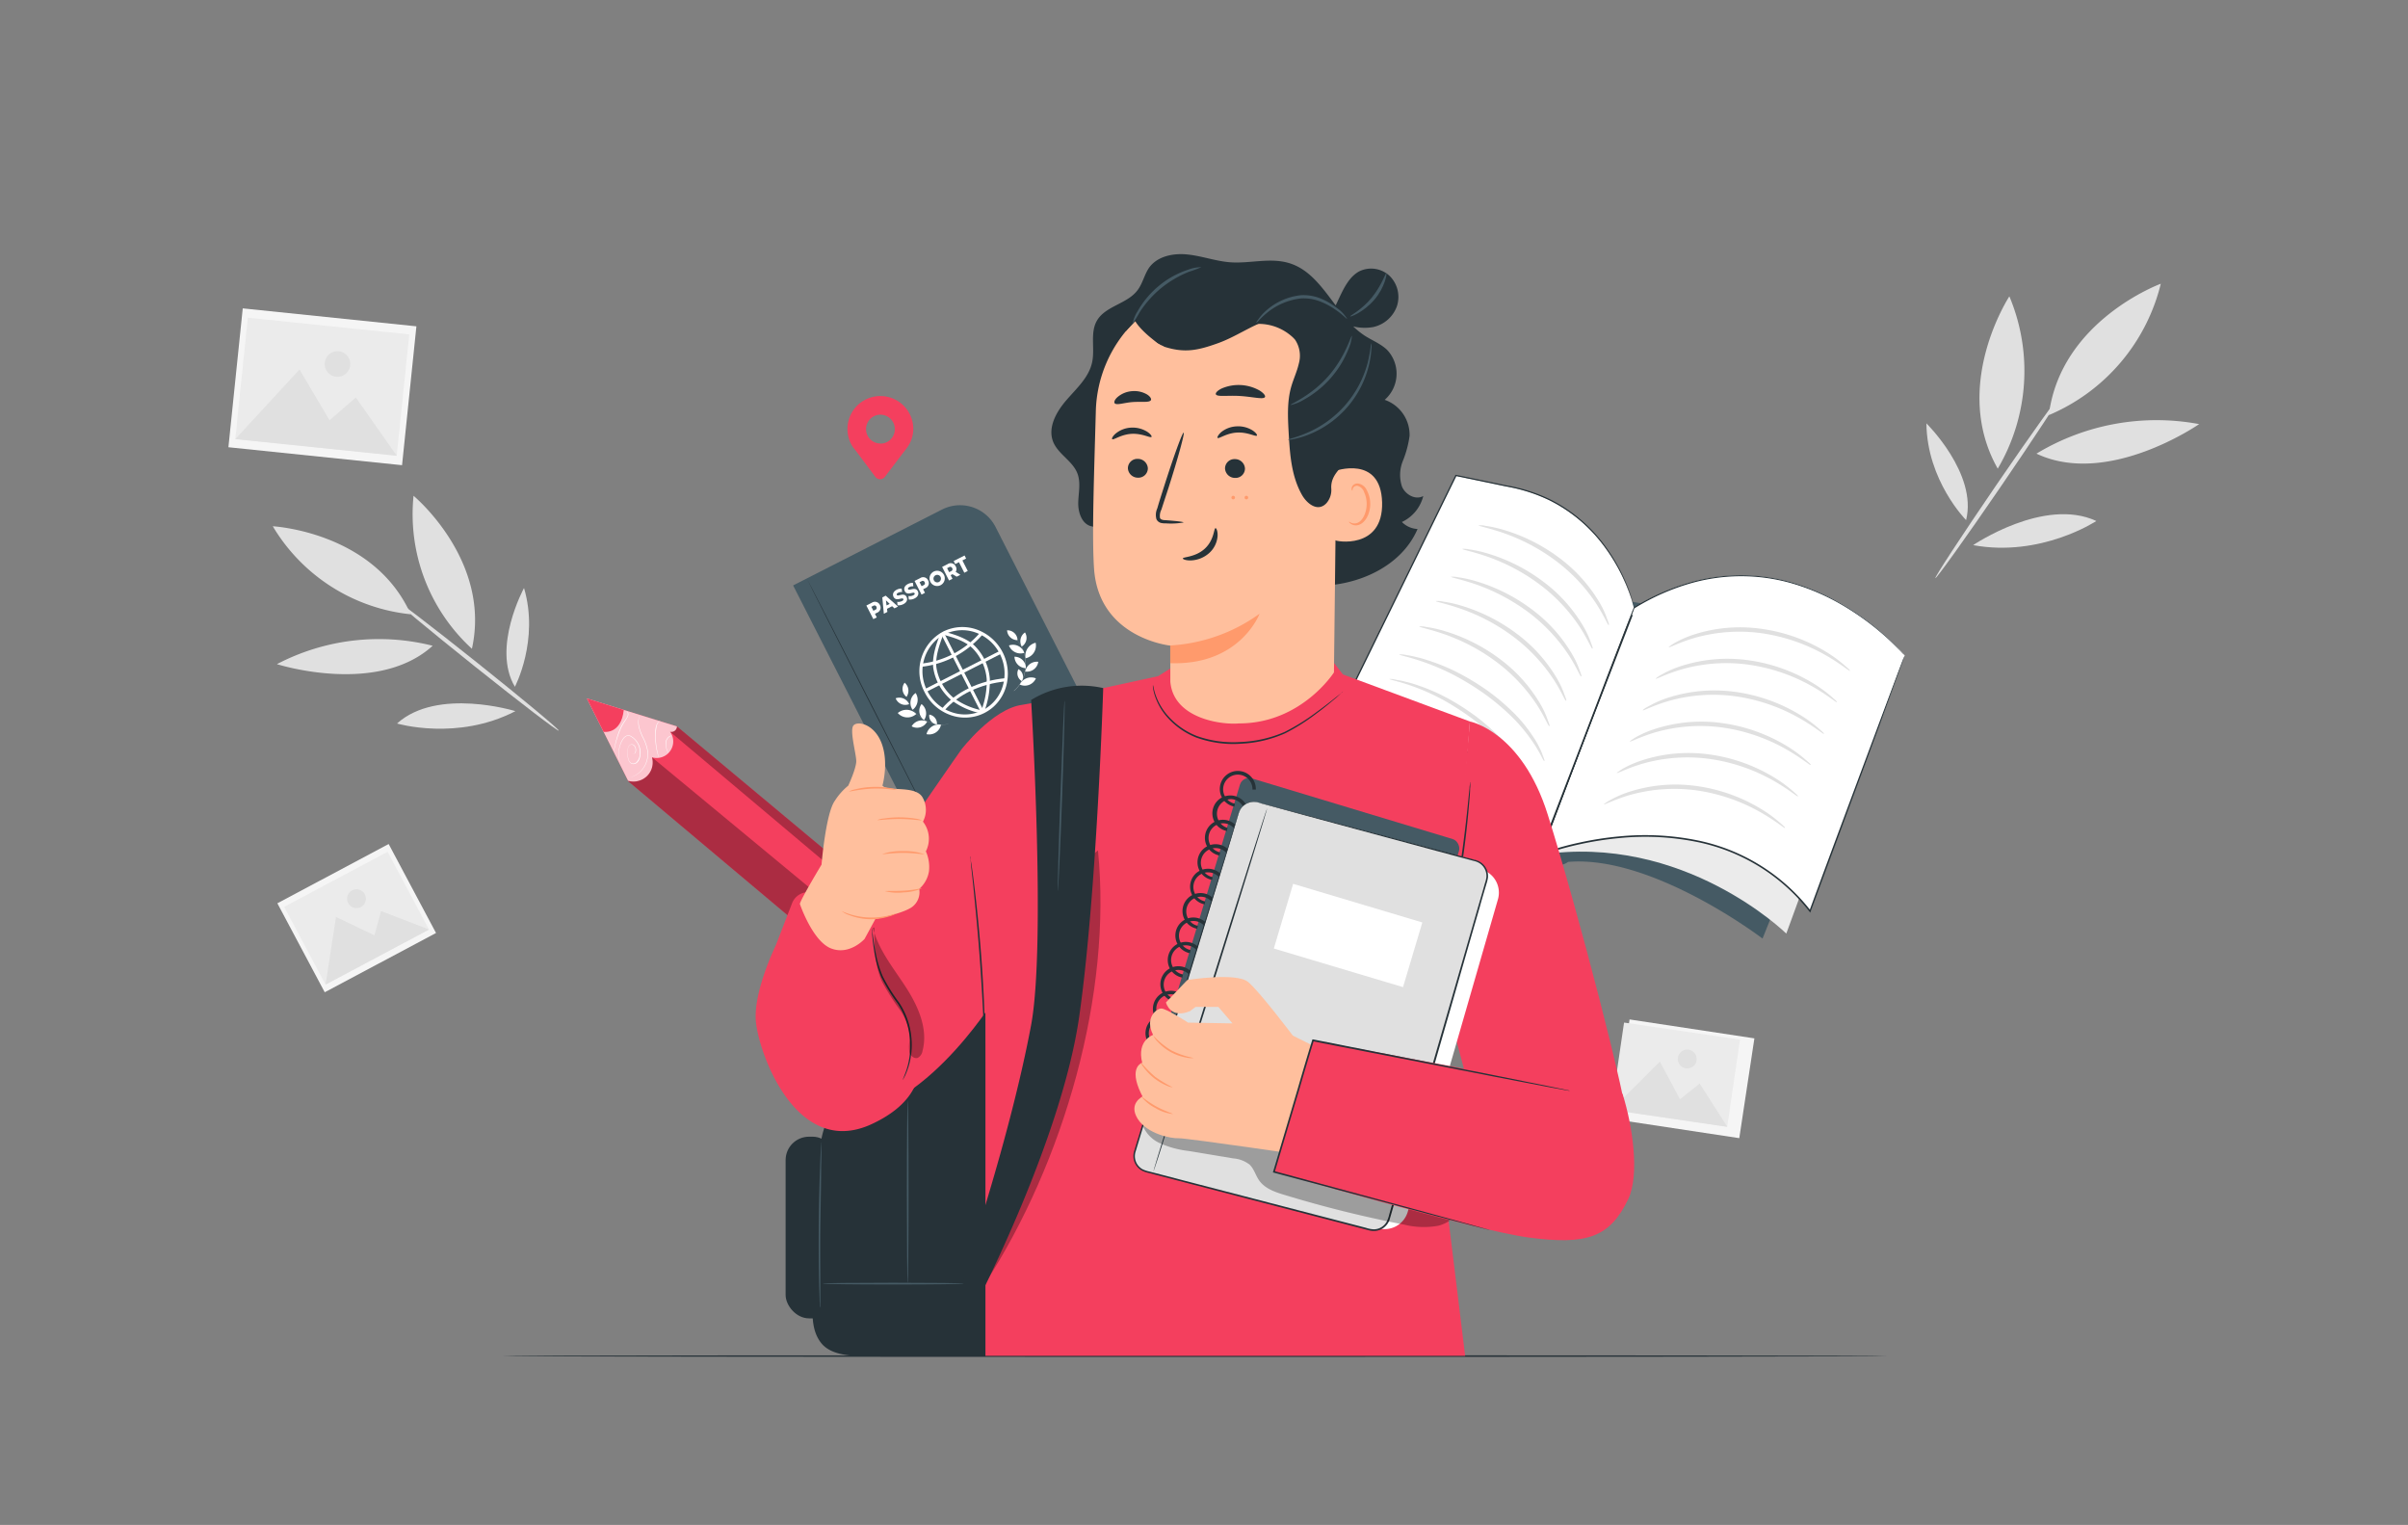 <svg id="Layer_1" data-name="Layer 1" xmlns="http://www.w3.org/2000/svg" viewBox="0 0 512 324.18">
  <rect x="0" y="0" width="512" height="324.18" fill="#808080" stroke="none"/>
  <g>
    <g>
      <path d="M58.88,141.19A46.8,46.8,0,0,1,92,137.28C80.19,148,58.88,141.19,58.88,141.19Z" style="fill: #e0e0e0"/>
      <path d="M111.42,125c3.27,11.11-1.94,21-1.94,21C104.51,137.68,111.42,125,111.42,125Z" style="fill: #e0e0e0"/>
      <path d="M109.59,151.18c-12.35,6.42-25.17,2.63-25.17,2.63C93,146.06,109.59,151.18,109.59,151.18Z" style="fill: #e0e0e0"/>
      <path d="M83.68,127.29c.16-.21,8.15,5.91,17.85,13.65s17.44,14.19,17.28,14.39-8.15-5.91-17.86-13.66S83.52,127.49,83.68,127.29Z" style="fill: #e0e0e0"/>
      <path d="M58,111.88S79.48,113,87.33,130.59A38.76,38.76,0,0,1,58,111.88Z" style="fill: #e0e0e0"/>
      <path d="M87.93,105.4s16.58,13.74,12.41,32.52A38.78,38.78,0,0,1,87.93,105.4Z" style="fill: #e0e0e0"/>
    </g>
    <g>
      <path d="M467.59,90.16A49.35,49.35,0,0,0,433,96.44C448.21,103.63,467.59,90.16,467.59,90.16Z" style="fill: #e0e0e0"/>
      <path d="M409.6,90c.14,12.22,8.44,20.57,8.44,20.57C420.5,100.71,409.6,90,409.6,90Z" style="fill: #e0e0e0"/>
      <path d="M419.54,115.89c14.43,2.65,26.19-5.13,26.19-5.13C434.66,105.6,419.54,115.89,419.54,115.89Z" style="fill: #e0e0e0"/>
      <path d="M438.29,83.79c-.22-.15-6.4,8.48-13.79,19.28s-13.2,19.69-13,19.84,6.39-8.47,13.79-19.28S438.52,83.94,438.29,83.79Z" style="fill: #e0e0e0"/>
      <path d="M459.44,60.32s-21.32,7.8-23.81,27.93A40.87,40.87,0,0,0,459.44,60.32Z" style="fill: #e0e0e0"/>
      <path d="M427.24,63s-12.47,19-2.47,36.63A40.91,40.91,0,0,0,427.24,63Z" style="fill: #e0e0e0"/>
    </g>
    <g>
      <rect x="53.71" y="63.66" width="29.68" height="37.12" transform="translate(-20.28 141.96) rotate(-84.1)" style="fill: #f5f5f5"/>
      <rect x="55.56" y="64.96" width="25.94" height="34.51" transform="translate(-20.3 141.93) rotate(-84.1)" style="fill: #ebebeb"/>
      <polygon points="50.03 93.35 63.68 78.55 70.07 89.35 75.66 84.5 84.36 96.89 50.03 93.35" style="fill: #e0e0e0"/>
      <path d="M74.46,77.68a2.72,2.72,0,1,1-2.42-3A2.72,2.72,0,0,1,74.46,77.68Z" style="fill: #e0e0e0"/>
    </g>
    <g>
      <rect x="345.62" y="215.08" width="21.43" height="26.81" transform="matrix(0.15, -0.99, 0.99, 0.15, 78.5, 547.84)" style="fill: #f5f5f5"/>
      <rect x="346.95" y="216.02" width="18.73" height="24.92" transform="translate(78.48 547.82) rotate(-81.65)" style="fill: #ebebeb"/>
      <polygon points="342.63 235.94 352.93 225.69 357.21 233.68 361.39 230.35 367.28 239.56 342.63 235.94" style="fill: #e0e0e0"/>
      <path d="M360.74,225.39a2,2,0,1,1-1.66-2.23A2,2,0,0,1,360.74,225.39Z" style="fill: #e0e0e0"/>
    </g>
    <g>
      <rect x="62.44" y="184.47" width="26.81" height="21.43" transform="translate(-82.83 58.54) rotate(-28.03)" style="fill: #f5f5f5"/>
      <rect x="63.37" y="185.82" width="24.92" height="18.73" transform="translate(-82.84 58.54) rotate(-28.03)" style="fill: #ebebeb"/>
      <polygon points="69.23 209.31 71.44 194.94 79.62 198.84 81.02 193.68 91.23 197.6 69.23 209.31" style="fill: #e0e0e0"/>
      <path d="M77.55,190.08a2,2,0,1,1-2.65-.81A2,2,0,0,1,77.55,190.08Z" style="fill: #e0e0e0"/>
    </g>
    <path d="M401.31,288.28c0,.11-65.93.19-147.24.19s-147.26-.08-147.26-.19,65.91-.18,147.26-.18S401.31,288.18,401.31,288.28Z" style="fill: #263238"/>
    <path d="M194.19,91.28a7,7,0,1,0-13,3.52h0l0,0c.27.44.6.77.94,1.24l4,5.35a1.26,1.26,0,0,0,2,0l4-5.26a16.08,16.08,0,0,0,1-1.34l0,0h0A6.88,6.88,0,0,0,194.19,91.28Zm-7,3a3.06,3.06,0,1,1,3.07-3.06A3.06,3.06,0,0,1,187.23,94.31Z" style="fill: #f43f5e"/>
    <g>
      <g>
        <polygon points="124.78 148.48 133.62 166.13 172.73 199.01 182.35 186.49 143.94 154.43 124.78 148.48" style="fill: #f43f5e"/>
        <g style="opacity: 0.7">
          <path d="M143.94,154.43a1.16,1.16,0,0,1-1.46,1.13,3.52,3.52,0,0,1-3.84,5.44,4.09,4.09,0,0,1-5.08,5l-8.78-17.52Z" style="fill: #fff"/>
        </g>
        <path d="M128.34,155.58s3.72.64,4.29-4.66l-7.85-2.44Z" style="fill: #f43f5e"/>
      </g>
      <g style="opacity: 0.3">
        <path d="M138.64,161l38.52,31.88L172.73,199l-39.11-32.88-.06-.13a3.86,3.86,0,0,0,1.79.1,4.21,4.21,0,0,0,2.12-1,4,4,0,0,0,1.29-2.53A4.18,4.18,0,0,0,138.64,161Z"/>
      </g>
      <g style="opacity: 0.3">
        <path d="M142.48,155.56l38.63,32.53,1.24-1.6-38.41-32.06a1.23,1.23,0,0,1-1.18,1.18A1,1,0,0,1,142.48,155.56Z"/>
      </g>
      <path d="M134.39,160.12a.28.28,0,0,0,.17.12.43.43,0,0,0,.5-.29,1.62,1.62,0,0,0,0-1,1.14,1.14,0,0,0-.35-.5.69.69,0,0,0-.65-.11.94.94,0,0,0-.47.56,2.84,2.84,0,0,0-.15.84,4.61,4.61,0,0,0,.26,1.84,1.21,1.21,0,0,0,.65.7,1,1,0,0,0,.95-.22,2.7,2.7,0,0,0,.74-2,3.9,3.9,0,0,0-2-3.53,1,1,0,0,0-.9,0,1.9,1.9,0,0,0-.64.62,5.27,5.27,0,0,0-.68,1.48,5.86,5.86,0,0,0-.19,2.36,6.25,6.25,0,0,0,.11.64l.05.22a4.45,4.45,0,0,1-.21-.86,5.89,5.89,0,0,1,.17-2.38,5.11,5.11,0,0,1,.67-1.51,1.85,1.85,0,0,1,.68-.65,1.09,1.09,0,0,1,1,0,4.07,4.07,0,0,1,1.92,4.76,2.06,2.06,0,0,1-.6.95,1.15,1.15,0,0,1-1.05.23,1.29,1.29,0,0,1-.71-.76,4.68,4.68,0,0,1-.26-1.89,2.91,2.91,0,0,1,.16-.85,1,1,0,0,1,.52-.61.76.76,0,0,1,.72.12,1.06,1.06,0,0,1,.36.54,1.59,1.59,0,0,1,0,1,.45.45,0,0,1-.54.29A.25.25,0,0,1,134.39,160.12Z" style="fill: #fff"/>
      <path d="M136,152.13a6,6,0,0,0-.17.6,4.51,4.51,0,0,0,.06,1.69,10.71,10.71,0,0,0,.88,2.36,9.52,9.52,0,0,1,1,2.94,5.32,5.32,0,0,1-.59,3,5.14,5.14,0,0,1-1.69,1.88,5.31,5.31,0,0,1-1.56.71,3.37,3.37,0,0,1-.62.11l.16,0a4,4,0,0,0,.45-.11,5.79,5.79,0,0,0,1.52-.73,5.14,5.14,0,0,0,1.65-1.86,5.25,5.25,0,0,0,.57-3,9.32,9.32,0,0,0-1-2.91,10.47,10.47,0,0,1-.87-2.39,4.22,4.22,0,0,1,0-1.7A2.21,2.21,0,0,1,136,152.13Z" style="fill: #fff"/>
      <path d="M140.4,153.26a1.7,1.7,0,0,0-.72.9,9.51,9.51,0,0,0-.24,2.85,15.13,15.13,0,0,0,.36,2.85c.08.37.15.65.2.85a2.9,2.9,0,0,1,.08.32,1.85,1.85,0,0,1-.12-.3c-.06-.2-.15-.49-.24-.85a13.52,13.52,0,0,1-.39-2.87,13.75,13.75,0,0,1,0-1.59,4.69,4.69,0,0,1,.25-1.29,1.53,1.53,0,0,1,.51-.71A.93.93,0,0,1,140.4,153.26Z" style="fill: #fff"/>
      <path d="M142.09,160.13a4.45,4.45,0,0,1-.58-2.14,1.84,1.84,0,0,1,.71-1.39,1.13,1.13,0,0,1,.43-.2c.12,0,.18,0,.18,0a1.84,1.84,0,0,0-.56.29,1.77,1.77,0,0,0-.65,1.33,4,4,0,0,0,.26,1.51A4.84,4.84,0,0,1,142.09,160.13Z" style="fill: #fff"/>
      <path d="M133.42,151.12a.41.41,0,0,1,0,.09,2.55,2.55,0,0,1,.1.25,1,1,0,0,1,.08.43,1.28,1.28,0,0,1-.16.54,14.46,14.46,0,0,1-.79,1.25,10.59,10.59,0,0,0-.81,1.58,20.84,20.84,0,0,0-1,3.11c-.08.35-.15.67-.22,1a1.85,1.85,0,0,1-.1.35,1.56,1.56,0,0,1,.06-.35c0-.23.1-.57.19-1a18.64,18.64,0,0,1,.93-3.13,10,10,0,0,1,.83-1.6c.3-.46.61-.85.8-1.22a1.07,1.07,0,0,0,.11-.93A1.81,1.81,0,0,1,133.42,151.12Z" style="fill: #fff"/>
    </g>
    <g>
      <path d="M180.1,111.14h35.52a8.47,8.47,0,0,1,8.47,8.47v44.1a8.47,8.47,0,0,1-8.47,8.47H180.1a0,0,0,0,1,0,0v-61a0,0,0,0,1,0,0Z" transform="translate(-42.29 107.19) rotate(-27)" style="fill: #455a64"/>
      <g>
        <path d="M211.24,150.25a9.28,9.28,0,0,1-1.93,1.32,9.11,9.11,0,0,1-7.17.46,9.79,9.79,0,0,1-5.54-4.87,9.53,9.53,0,0,1,3.9-12.87,9.1,9.1,0,0,1,7.18-.46A10,10,0,0,1,213.9,146,9.24,9.24,0,0,1,211.24,150.25ZM199,136.1a9,9,0,0,0-1.84,10.76,9.09,9.09,0,0,0,5.16,4.53,8.39,8.39,0,0,0,10.89-5.55,9.16,9.16,0,0,0-.63-6.84h0a9.2,9.2,0,0,0-5.16-4.54,8.44,8.44,0,0,0-6.65.43A7.91,7.91,0,0,0,199,136.1Z" style="fill: #fff"/>
        <rect x="195.68" y="142.41" width="18.1" height="0.67" transform="translate(-42.49 108.51) rotate(-27)" style="fill: #fff"/>
        <rect x="204.35" y="133.69" width="0.67" height="18.7" transform="translate(-42.63 108.48) rotate(-26.99)" style="fill: #fff"/>
        <path d="M209.2,151.47l-.63-.23a17.14,17.14,0,0,0,1.23-6.84,10.59,10.59,0,0,0-3.05-6.62c-1.71-1.6-4.12-2.28-6.25-2.87l.18-.65c2.21.62,4.7,1.32,6.53,3a11.11,11.11,0,0,1,3.25,7.07A18.33,18.33,0,0,1,209.2,151.47Z" style="fill: #fff"/>
        <path d="M208.86,151.7a15.43,15.43,0,0,1-6.61-2.9,11.1,11.1,0,0,1-3.81-6.78c-.31-2.48.68-5.17,1.49-7.32l.62.23c-.77,2.09-1.74,4.69-1.44,7a10.57,10.57,0,0,0,3.56,6.36,15.07,15.07,0,0,0,6.34,2.76Z" style="fill: #fff"/>
        <path d="M207.07,136.76a19.92,19.92,0,0,1-11.23,5l-.07-.67a19.23,19.23,0,0,0,12.7-6.7l.51.43A18.69,18.69,0,0,1,207.07,136.76Z" style="fill: #fff"/>
        <path d="M213.92,144.84c-5.47.54-10.26,2.82-13.16,6.27l-.51-.43c3-3.58,8-6,13.6-6.51Z" style="fill: #fff"/>
      </g>
      <path d="M199.3,177.43c-.05,0-6.26-12.09-13.89-27.05s-13.77-27.12-13.73-27.14,6.26,12.09,13.89,27.06S199.34,177.41,199.3,177.43Z" style="fill: #263238"/>
      <path d="M225,156.36s-4.67,2.47-10.47,5.43S204,167.11,204,167.07s4.67-2.48,10.48-5.43S225,156.31,225,156.36Z" style="fill: #fff"/>
      <path d="M223.45,159.67c0,.05-3.45,1.86-7.76,4.06s-7.82,3.94-7.84,3.89,3.45-1.85,7.76-4.05S223.43,159.63,223.45,159.67Z" style="fill: #fff"/>
      <g>
        <path d="M187.09,128.61a1.16,1.16,0,0,1-.61,1.65l-.45.23.39.76-.73.37-1.48-2.89,1.18-.61A1.17,1.17,0,0,1,187.09,128.61Zm-.74.37a.45.45,0,0,0-.67-.19l-.41.21.43.84.41-.2A.45.45,0,0,0,186.35,129Z" style="fill: #fff"/>
        <path d="M189.69,128.87l-1.09.56.08.66-.75.38L187.6,127l.72-.37,2.62,2.31-.76.39Zm-.52-.49-.8-.76.13,1.09Z" style="fill: #fff"/>
        <path d="M190.84,128.67l-.07-.73a1.74,1.74,0,0,0,1-.15c.3-.15.37-.31.3-.45-.23-.46-1.53.63-2.08-.45-.26-.52-.1-1.13.67-1.52a2,2,0,0,1,1.06-.23l.09.72a1.55,1.55,0,0,0-.83.15c-.31.15-.36.33-.29.47.23.44,1.53-.64,2.07.43.26.5.1,1.13-.67,1.52A2.11,2.11,0,0,1,190.84,128.67Z" style="fill: #fff"/>
        <path d="M193.23,127.45l-.07-.73a1.74,1.74,0,0,0,1-.15c.31-.15.38-.31.3-.45-.23-.46-1.53.63-2.08-.45-.26-.52-.1-1.13.67-1.52a2.08,2.08,0,0,1,1.07-.23l.08.73a1.48,1.48,0,0,0-.83.14c-.31.15-.36.33-.28.47.22.44,1.52-.64,2.06.43.26.51.1,1.13-.67,1.52A2.11,2.11,0,0,1,193.23,127.45Z" style="fill: #fff"/>
        <path d="M197.34,123.38a1.16,1.16,0,0,1-.6,1.66l-.46.23.39.75-.73.38-1.48-2.9,1.19-.6A1.15,1.15,0,0,1,197.34,123.38Zm-.74.38a.44.44,0,0,0-.67-.19l-.41.2.44.85.4-.21A.44.44,0,0,0,196.6,123.76Z" style="fill: #fff"/>
        <path d="M197.79,123.63a1.62,1.62,0,1,1,2.21.77A1.61,1.61,0,0,1,197.79,123.63Zm2.14-1.09a.8.8,0,1,0-.28,1.18A.83.83,0,0,0,199.93,122.54Z" style="fill: #fff"/>
        <path d="M202.53,122.07l-.4.2.39.77-.73.37-1.47-2.89,1.18-.6a1.16,1.16,0,0,1,1.7.48,1.09,1.09,0,0,1,0,1.17l1,.63-.79.4Zm-.75-1.49-.4.21.43.85.41-.21a.44.44,0,0,0,.24-.65A.46.46,0,0,0,201.78,120.58Z" style="fill: #fff"/>
        <path d="M203.9,119.51l-.8.41-.33-.65,2.32-1.18.33.65-.79.4,1.14,2.24-.73.38Z" style="fill: #fff"/>
      </g>
      <g>
        <path d="M220.2,136.64a2.75,2.75,0,0,1-2.14,3.3A2.86,2.86,0,0,1,220.2,136.64Z" style="fill: #fff"/>
        <path d="M220.76,140.69a2.42,2.42,0,0,1-2.76,2.07A2.51,2.51,0,0,1,220.76,140.69Z" style="fill: #fff"/>
        <path d="M220.26,144.21a2.57,2.57,0,0,1-3.43,1.32A2.68,2.68,0,0,1,220.26,144.21Z" style="fill: #fff"/>
        <path d="M215.7,139.61a2.41,2.41,0,0,1,2.43,2.44A2.51,2.51,0,0,1,215.7,139.61Z" style="fill: #fff"/>
        <path d="M216.54,142.26a1.83,1.83,0,0,1,.73,2.54A1.91,1.91,0,0,1,216.54,142.26Z" style="fill: #fff"/>
        <path d="M217.94,134.45a2.18,2.18,0,0,1-.69,3A2.27,2.27,0,0,1,217.94,134.45Z" style="fill: #fff"/>
        <path d="M214.13,134a2.13,2.13,0,0,1,2.22,2.09A2.21,2.21,0,0,1,214.13,134Z" style="fill: #fff"/>
        <path d="M214.53,137.22a2.52,2.52,0,0,1,3.25,1.57A2.63,2.63,0,0,1,214.53,137.22Z" style="fill: #fff"/>
        <path d="M215.63,146.86l0,0,.07-.06.26-.24a7.08,7.08,0,0,0,.84-1,7,7,0,0,0,.87-1.73,7.07,7.07,0,0,0,.3-1.1l0-.3,0-.15s0-.1,0-.15l0-.31,0-.31v-.63l0-.3a.76.76,0,0,0,0-.15l0-.15,0-.29-.06-.29,0-.14,0-.13-.07-.27a7.84,7.84,0,0,0-.72-1.8,7,7,0,0,0-.72-1.09l-.22-.28-.06-.07,0,0,0,0,.06.07.23.27a8.4,8.4,0,0,1,.73,1.09,7.84,7.84,0,0,1,.72,1.8l.07.27,0,.14,0,.14,0,.28,0,.3,0,.15c0,.05,0,.1,0,.15l0,.3c0,.11,0,.21,0,.31v.63l0,.31s0,.11,0,.16l0,.15,0,.29a8.54,8.54,0,0,1-.3,1.11,7.33,7.33,0,0,1-.88,1.73,6.93,6.93,0,0,1-.85,1c-.11.11-.21.19-.27.24l-.07.06Z" style="fill: #fff"/>
      </g>
      <g>
        <path d="M190.89,151.58a2.74,2.74,0,0,0,3.93.2A2.87,2.87,0,0,0,190.89,151.58Z" style="fill: #fff"/>
        <path d="M193.84,154.41a2.4,2.4,0,0,0,3.29-1A2.51,2.51,0,0,0,193.84,154.41Z" style="fill: #fff"/>
        <path d="M197,156.07a2.56,2.56,0,0,0,3.08-2A2.67,2.67,0,0,0,197,156.07Z" style="fill: #fff"/>
        <path d="M195.94,149.68a2.41,2.41,0,0,0,.54,3.4A2.51,2.51,0,0,0,195.94,149.68Z" style="fill: #fff"/>
        <path d="M197.59,151.92a1.82,1.82,0,0,0,1.62,2.08A1.91,1.91,0,0,0,197.59,151.92Z" style="fill: #fff"/>
        <path d="M190.44,148.45a2.19,2.19,0,0,0,2.87,1.24A2.28,2.28,0,0,0,190.44,148.45Z" style="fill: #fff"/>
        <path d="M192.35,145.14a2.12,2.12,0,0,0,.39,3A2.22,2.22,0,0,0,192.35,145.14Z" style="fill: #fff"/>
        <path d="M194.69,147.33a2.53,2.53,0,0,0-.64,3.56A2.64,2.64,0,0,0,194.69,147.33Z" style="fill: #fff"/>
        <path d="M201.85,153.88h0l-.09,0-.35.07a6.5,6.5,0,0,1-1.31.09,7.2,7.2,0,0,1-1.91-.31,8.84,8.84,0,0,1-1.07-.4l-.27-.14-.13-.06-.13-.08-.27-.15-.27-.18-.13-.08-.12-.1-.25-.18-.23-.2-.12-.1-.11-.1-.21-.2-.2-.21-.1-.1-.09-.11-.18-.21a8,8,0,0,1-1-1.64,9.77,9.77,0,0,1-.46-1.22c0-.15-.06-.27-.08-.35l0-.09v0l0,.09c0,.08.05.2.08.35a8,8,0,0,0,.46,1.23,7.29,7.29,0,0,0,1,1.64l.18.22.09.1.1.11.2.21.21.2.11.1.12.1.23.2.25.19.13.09.13.09.26.17.27.15.14.08.13.07.27.13a9.08,9.08,0,0,0,1.08.41,7.57,7.57,0,0,0,1.91.3,7.17,7.17,0,0,0,1.31-.1l.35-.08.09,0Z" style="fill: #fff"/>
      </g>
    </g>
    <g>
      <path d="M376.36,195.53l-1.6,4s-23.34-17.81-41.34-16.3h0a3.71,3.71,0,0,1-3.18.58l-6.71-1.66a3.77,3.77,0,0,1-2.8-2.74h0s-13.59-11.22-32-9.48l-6.86.29,29-48.1,79.25,12.77Z" style="fill: #455a64"/>
      <path d="M382.48,191.16l-2.67,7.31S358,177,327.43,181.73l18.29-33.27S383,183,382.48,191.16Z" style="fill: #ebebeb"/>
      <g>
        <path d="M405,139.35s-24.77-30.18-57.57-10.15l-19.95,52.53s36.51-14.64,57.44,12Z" style="fill: #fff"/>
        <path d="M405,139.35s-.11.34-.34,1-.6,1.64-1.05,2.9c-.94,2.56-2.3,6.28-4,11L385,193.76l-.1.26-.17-.22a40.44,40.44,0,0,0-24.47-14.92,55.65,55.65,0,0,0-16-.71,69.41,69.41,0,0,0-8.26,1.29,63.21,63.21,0,0,0-8.18,2.33l-.29.11-.39.15.15-.38,20-52.53,0,0,.05,0a48.19,48.19,0,0,1,12.57-5.48,39.55,39.55,0,0,1,12.31-1.31,39.15,39.15,0,0,1,10.71,2.09,46.78,46.78,0,0,1,8.45,3.84A55.4,55.4,0,0,1,401.78,136c1.09,1,1.88,1.88,2.4,2.46.27.29.46.51.58.67l.19.23-.2-.22c-.15-.15-.34-.36-.6-.65-.54-.56-1.34-1.39-2.44-2.42a56.7,56.7,0,0,0-10.46-7.7,47.2,47.2,0,0,0-8.43-3.78,39,39,0,0,0-22.88-.71,47.7,47.7,0,0,0-12.47,5.47l.06-.08c-5.86,15.46-12.68,33.44-19.93,52.54l-.24-.24.3-.11a62.58,62.58,0,0,1,8.24-2.35,67.91,67.91,0,0,1,8.29-1.29,56.05,56.05,0,0,1,16.16.72A40.8,40.8,0,0,1,385,193.61l-.27,0c6-16.31,11.09-29.87,14.62-39.37l4.11-11,1.1-2.91C404.81,139.69,405,139.35,405,139.35Z" style="fill: #263238"/>
      </g>
      <g>
        <path d="M327.12,181.64s-22-23-46.46-14.32l21.62-46.85L346.7,131Z" style="fill: #f5f5f5"/>
        <path d="M327.25,182.28l-.38-.4c-.22-.23-22.14-22.73-46.09-14.23l-.79.28,22.09-47.87.28.07,44.81,10.63-.15.38ZM292,165c17.82,0,32.49,13.5,35,16l19.23-49.75-43.74-10.38-21.15,45.84A34,34,0,0,1,292,165Z" style="fill: #263238"/>
      </g>
      <g>
        <path d="M347.38,129.2s-4.46-20.51-24.78-25.33l-13.13-2.74-22.83,46.72s32.81,7.12,40.83,33.56Z" style="fill: #fff"/>
        <path d="M347.38,129.2s0,.08-.08.25l-.26.72c-.24.64-.59,1.58-1,2.81l-4,10.64c-3.47,9.17-8.43,22.23-14.36,37.85l-.16.44-.14-.45a39.65,39.65,0,0,0-5-10.44c-.53-.85-1.17-1.64-1.77-2.46s-1.27-1.61-2-2.35a47.07,47.07,0,0,0-4.52-4.4,68.35,68.35,0,0,0-23.4-12.65c-1.35-.43-2.7-.82-4-1.13l-.23-.05.1-.21c8.41-17.17,16.23-33.15,22.86-46.71l.06-.11.12,0,10.7,2.24a35,35,0,0,1,9.37,3,32.6,32.6,0,0,1,12,10.4,38.72,38.72,0,0,1,4.77,9.08c.41,1.12.67,2,.83,2.58s.21.9.21.9l-.06-.22-.19-.67c-.18-.58-.45-1.45-.87-2.55a39.93,39.93,0,0,0-4.84-9,32.58,32.58,0,0,0-11.95-10.29,35.18,35.18,0,0,0-9.33-3l-10.7-2.22.17-.08L286.8,147.93l-.12-.26c1.36.32,2.71.71,4.07,1.14a75,75,0,0,1,12.63,5.34,61.55,61.55,0,0,1,10.9,7.39,48.8,48.8,0,0,1,4.54,4.43c.72.76,1.34,1.59,2,2.38s1.25,1.62,1.79,2.48a40.47,40.47,0,0,1,5,10.54h-.31c6-15.59,11-28.62,14.48-37.77,1.76-4.57,3.14-8.16,4.1-10.62l1.09-2.81.29-.72C347.34,129.28,347.38,129.2,347.38,129.2Z" style="fill: #263238"/>
      </g>
      <path d="M314.37,111.69c0,.16,2.07.51,5.27,1.61a41.22,41.22,0,0,1,11.44,6.13,36.27,36.27,0,0,1,8.45,9.1c1.66,2.62,2.33,4.38,2.51,4.35s0-.46-.31-1.27a18.52,18.52,0,0,0-1.52-3.33,32.28,32.28,0,0,0-8.45-9.52,37.49,37.49,0,0,0-11.93-6.08,26.39,26.39,0,0,0-4-.89A4.18,4.18,0,0,0,314.37,111.69Z" style="fill: #e0e0e0"/>
      <path d="M310.9,116.69c0,.17,2.07.51,5.26,1.61a41.66,41.66,0,0,1,11.45,6.13,36.12,36.12,0,0,1,8.45,9.11c1.66,2.62,2.32,4.38,2.51,4.34s0-.46-.31-1.27a18.49,18.49,0,0,0-1.52-3.32,32.21,32.21,0,0,0-8.46-9.53,37.35,37.35,0,0,0-11.92-6.08,26.39,26.39,0,0,0-4-.89A4.89,4.89,0,0,0,310.9,116.69Z" style="fill: #e0e0e0"/>
      <path d="M308.51,122.61c0,.17,2.07.52,5.27,1.61a41.94,41.94,0,0,1,11.45,6.13,36.48,36.48,0,0,1,8.45,9.11c1.66,2.62,2.32,4.38,2.5,4.34s0-.46-.3-1.26a18.39,18.39,0,0,0-1.53-3.33,32,32,0,0,0-8.45-9.52A37.39,37.39,0,0,0,314,123.61a25.2,25.2,0,0,0-4-.89A4.75,4.75,0,0,0,308.51,122.61Z" style="fill: #e0e0e0"/>
      <path d="M305.28,127.78c0,.16,2.07.51,5.26,1.61A41.4,41.4,0,0,1,322,135.52a36.46,36.46,0,0,1,8.45,9.1c1.66,2.62,2.32,4.38,2.51,4.35s0-.46-.31-1.27a19.26,19.26,0,0,0-1.52-3.33,32.19,32.19,0,0,0-8.46-9.52,37.45,37.45,0,0,0-11.92-6.08,26.39,26.39,0,0,0-4-.89A4.17,4.17,0,0,0,305.28,127.78Z" style="fill: #e0e0e0"/>
      <path d="M301.74,133.18c0,.16,2.06.51,5.26,1.61a41.4,41.4,0,0,1,11.45,6.13,36.46,36.46,0,0,1,8.45,9.1c1.66,2.62,2.32,4.38,2.51,4.35s0-.46-.31-1.27a18.7,18.7,0,0,0-1.53-3.33,32,32,0,0,0-8.45-9.52,37.45,37.45,0,0,0-11.92-6.08,26.47,26.47,0,0,0-4-.89A4.12,4.12,0,0,0,301.74,133.18Z" style="fill: #e0e0e0"/>
      <path d="M297.48,139.13c0,.16,2.25.53,5.71,1.78a50.44,50.44,0,0,1,5.89,2.57,58.17,58.17,0,0,1,6.64,4.08,51.7,51.7,0,0,1,5.84,4.93,36.34,36.34,0,0,1,3.91,4.62c2,2.78,2.66,4.7,2.86,4.66s-.06-.49-.37-1.37a10.61,10.61,0,0,0-.69-1.56,14.83,14.83,0,0,0-1.14-2,31.52,31.52,0,0,0-3.84-4.85,47,47,0,0,0-5.93-5.11,53.29,53.29,0,0,0-6.84-4.12,42.36,42.36,0,0,0-6.13-2.45,20.82,20.82,0,0,0-2.44-.67,15.25,15.25,0,0,0-1.87-.37A4.86,4.86,0,0,0,297.48,139.13Z" style="fill: #e0e0e0"/>
      <path d="M295.42,144.34c0,.17,2.26.53,5.72,1.83a48.16,48.16,0,0,1,5.85,2.7,58.05,58.05,0,0,1,6.53,4.27,55.28,55.28,0,0,1,5.7,5.1A38.25,38.25,0,0,1,323,163c1.93,2.81,2.64,4.74,2.83,4.7s-.06-.5-.37-1.38a10.48,10.48,0,0,0-.68-1.57,16.42,16.42,0,0,0-1.12-2,32.63,32.63,0,0,0-3.73-4.94,49.61,49.61,0,0,0-5.78-5.27,50.88,50.88,0,0,0-6.74-4.31,40,40,0,0,0-6.09-2.59,21.74,21.74,0,0,0-2.45-.71,13.58,13.58,0,0,0-1.88-.38A4.8,4.8,0,0,0,295.42,144.34Z" style="fill: #e0e0e0"/>
      <path d="M341,171c.12.15,2-.93,5.37-1.94A34.94,34.94,0,0,1,360.53,168a38.48,38.48,0,0,1,13.86,4.71c3.27,1.87,5,3.41,5.12,3.3s-.33-.47-1.11-1.16a27.66,27.66,0,0,0-3.62-2.67,35.75,35.75,0,0,0-14.21-5.1,32.12,32.12,0,0,0-14.51,1.37,22.8,22.8,0,0,0-3.82,1.71C341.4,170.63,341,171,341,171Z" style="fill: #e0e0e0"/>
      <path d="M343.79,164.32c.11.15,2-.93,5.36-1.94a34.76,34.76,0,0,1,14.13-1.07A38.28,38.28,0,0,1,377.15,166c3.27,1.87,5,3.41,5.12,3.3s-.33-.47-1.11-1.16a27.44,27.44,0,0,0-3.62-2.67,35.65,35.65,0,0,0-14.22-5.1,32.08,32.08,0,0,0-14.5,1.37,22.54,22.54,0,0,0-3.82,1.7C344.16,164,343.75,164.27,343.79,164.32Z" style="fill: #e0e0e0"/>
      <path d="M346.55,157.64c.11.14,2-.93,5.36-1.94A34.76,34.76,0,0,1,366,154.63a38.35,38.35,0,0,1,13.86,4.7c3.27,1.88,5,3.42,5.13,3.3s-.33-.46-1.12-1.16a29.12,29.12,0,0,0-3.61-2.67,36,36,0,0,0-14.22-5.1,32.12,32.12,0,0,0-14.51,1.38,21.6,21.6,0,0,0-3.81,1.7C346.92,157.27,346.51,157.59,346.55,157.64Z" style="fill: #e0e0e0"/>
      <path d="M349.3,151c.12.14,2-.94,5.37-1.94A34.59,34.59,0,0,1,368.8,148a38.42,38.42,0,0,1,13.86,4.7c3.27,1.87,5,3.41,5.13,3.3s-.34-.46-1.12-1.16a27.66,27.66,0,0,0-3.62-2.67,35.9,35.9,0,0,0-14.21-5.1,32.14,32.14,0,0,0-14.51,1.37,22.8,22.8,0,0,0-3.82,1.71C349.68,150.59,349.26,150.91,349.3,151Z" style="fill: #e0e0e0"/>
      <path d="M352.06,144.28c.12.14,2-.94,5.37-1.94a34.55,34.55,0,0,1,14.12-1.07,38.28,38.28,0,0,1,13.87,4.7c3.27,1.87,5,3.41,5.12,3.3s-.33-.46-1.11-1.16a28.38,28.38,0,0,0-3.62-2.67,35.81,35.81,0,0,0-14.21-5.1,32.11,32.11,0,0,0-14.51,1.37,22.42,22.42,0,0,0-3.82,1.71C352.43,143.9,352,144.23,352.06,144.28Z" style="fill: #e0e0e0"/>
      <path d="M354.82,137.59c.11.15,2-.93,5.36-1.94a34.94,34.94,0,0,1,14.13-1.07,38.47,38.47,0,0,1,13.87,4.71c3.27,1.87,5,3.41,5.12,3.3s-.33-.47-1.12-1.16a27.21,27.21,0,0,0-3.61-2.67,35.8,35.8,0,0,0-14.22-5.1A32.14,32.14,0,0,0,359.84,135a22.63,22.63,0,0,0-3.81,1.71C355.19,137.22,354.78,137.54,354.82,137.59Z" style="fill: #e0e0e0"/>
    </g>
    <g>
      <g>
        <rect x="167.04" y="241.65" width="10.76" height="38.62" rx="4.98" style="fill: #263238"/>
        <path d="M210.18,288.28H190c-6.19,0-12.85.71-15.53-2.94-2.11-2.85-1.74-6.62-1.58-10q.67-14.42,1.36-28.83a20.82,20.82,0,0,1,1.35-7.69c1.09-2.43,6-36.11,8.94-36.67h25Z" style="fill: #263238"/>
        <path d="M204.93,272.88c0,.11-6.69.19-15,.19s-15-.08-15-.19,6.69-.18,15-.18S204.93,272.78,204.93,272.88Z" style="fill: #455a64"/>
        <path d="M193,233.85c.1,0,.18,8.73.18,19.48s-.08,19.49-.18,19.49-.18-8.72-.18-19.49S192.92,233.85,193,233.85Z" style="fill: #455a64"/>
        <path d="M174.32,278s0-.12,0-.36,0-.61-.05-1c0-.89-.07-2.18-.11-3.77-.07-3.2-.11-7.6-.07-12.47s.16-9.28.28-12.47c.06-1.6.12-2.89.17-3.78l.07-1a1.41,1.41,0,0,1,.05-.35s0,.12,0,.36v1c0,.95,0,2.23-.06,3.78,0,3.24-.1,7.63-.17,12.47s0,9.22,0,12.46v3.78c0,.41,0,.75,0,1A1.77,1.77,0,0,1,174.32,278Z" style="fill: #455a64"/>
      </g>
      <g>
        <path d="M312.54,153.38s11,2.09,16.55,19.8c6.38,20.25,17.15,61.77,17.07,66.57s-12.3,12.46-12.3,12.46l-17.5-5.83-9.19-34.55Z" style="fill: #f43f5e"/>
        <path d="M312.54,153.38l-27-10L283.7,141l-34.81,1.07-2.63,1.67s-26.16,5.74-28.87,6.09c-6.34.81-13,9.54-13,9.54-.67.82-33.55,48.63-33.55,48.63l7.69,30.09s3.62,1.28,14-5.55c8.24-5.41,14.65-14,17-17.3l0,73h102L305.87,242Z" style="fill: #f43f5e"/>
        <path d="M307.36,201.5s0-.12,0-.36.12-.61.2-1c.18-.94.44-2.21.75-3.75.63-3.17,1.44-7.56,2.17-12.43s1.25-9.31,1.58-12.53c.16-1.56.29-2.85.39-3.8,0-.42.08-.76.11-1s0-.36.07-.36a2.12,2.12,0,0,1,0,.37c0,.28,0,.62-.05,1,0,.9-.13,2.21-.27,3.82-.27,3.22-.74,7.67-1.48,12.55s-1.58,9.27-2.28,12.43c-.34,1.58-.64,2.85-.86,3.73-.11.4-.2.74-.27,1A1.2,1.2,0,0,1,307.36,201.5Z" style="fill: #263238"/>
        <path d="M206.26,182a1.5,1.5,0,0,1,.1.44c0,.33.11.75.19,1.27.17,1.1.38,2.7.62,4.68.49,4,1.06,9.44,1.51,15.5s.67,11.58.76,15.56c.05,2,.07,3.61.06,4.72,0,.53,0,1,0,1.29a2.28,2.28,0,0,1,0,.45,1.66,1.66,0,0,1-.05-.45c0-.33,0-.76-.06-1.28,0-1.16-.11-2.76-.18-4.72-.16-4-.43-9.48-.87-15.54s-1-11.54-1.39-15.5c-.21-2-.38-3.54-.51-4.69,0-.53-.09-1-.13-1.28A3,3,0,0,1,206.26,182Z" style="fill: #263238"/>
        <path d="M285.53,147a2.07,2.07,0,0,1-.36.35q-.36.34-1.08,1c-1,.81-2.35,2-4.15,3.31a42.36,42.36,0,0,1-6.66,4.22,25.85,25.85,0,0,1-9.38,2.22,23.08,23.08,0,0,1-9.55-1.31,16.13,16.13,0,0,1-6.39-4.58,12.91,12.91,0,0,1-2.52-4.67,9.9,9.9,0,0,1-.3-1.42,3.75,3.75,0,0,1,0-.5,2.75,2.75,0,0,1,.13.49,12.05,12.05,0,0,0,.36,1.39,13.36,13.36,0,0,0,2.58,4.54,16.07,16.07,0,0,0,6.31,4.44,23.23,23.23,0,0,0,9.41,1.25,26.07,26.07,0,0,0,9.26-2.15,44.79,44.79,0,0,0,6.65-4.13c1.81-1.31,3.23-2.44,4.21-3.22l1.13-.89A2,2,0,0,1,285.53,147Z" style="fill: #263238"/>
      </g>
      <g>
        <g style="opacity: 0.3">
          <path d="M233.46,180.8c-4.06,2.81-4.55,8.51-4.79,13.45-.94,20.27-13.88,59-19.2,78.57C226.22,246.94,236.49,211.48,233.46,180.8Z"/>
        </g>
        <path d="M234.57,146.28s-1.36,43.63-5.1,69.81-21.88,61-21.88,61l-2.92-5.71s10-29.08,14.57-53.45c3.2-17.22,0-69.12,0-69.12A20.59,20.59,0,0,1,234.57,146.28Z" style="fill: #263238"/>
        <path d="M224.94,189.49c-.1,0,.13-9.09.53-20.29s.79-20.28.89-20.28-.13,9.09-.52,20.29S225,189.49,224.94,189.49Z" style="fill: #455a64"/>
      </g>
      <g>
        <g>
          <path d="M168.42,192l-3.48,9s-4.61,9.4-4.25,15.79,8.41,29.74,24.68,22.17,8.15-19.87,8.15-19.87l-7.64-20.93-12-7.9A3.69,3.69,0,0,0,168.42,192Z" style="fill: #f43f5e"/>
          <path d="M187.63,167c1.07,1.42,7.22-.21,8.61,2.67a5.29,5.29,0,0,1,0,5,5.88,5.88,0,0,1,.62,6.32,8.13,8.13,0,0,1,.66,4.26,6.31,6.31,0,0,1-2.07,3.72,3.93,3.93,0,0,1-1.61,3.91c-2.13,1.42-7.71,2.49-7.71,2.49l-2.31,4.25s-3.18,3.55-7.13,2-6.62-9.46-6.62-9.46c.18-1,4.61-8.35,4.61-8.35s.89-10.93,2.84-13.59a13.39,13.39,0,0,1,2.84-3.2s1.7-3.64,1.7-5.21-1.46-6.57-.59-7.59,4.46-.31,6,3.83S187.63,167,187.63,167Z" style="fill: #ffbf9d"/>
          <path d="M196,174.38c0,.11-2.11-.26-4.72-.27s-4.7.32-4.72.21A4.9,4.9,0,0,1,188,174a20.48,20.48,0,0,1,3.36-.24,22.28,22.28,0,0,1,3.36.28A4.71,4.71,0,0,1,196,174.38Z" style="fill: #ff9a6c"/>
          <path d="M196.53,181.6c0,.11-2-.29-4.45-.29s-4.43.36-4.45.25a12.48,12.48,0,0,1,4.45-.62A12.26,12.26,0,0,1,196.53,181.6Z" style="fill: #ff9a6c"/>
          <path d="M196,188.89a11,11,0,0,1-3.86.82,10.61,10.61,0,0,1-3.94-.25c0-.11,1.76,0,3.91-.11S196,188.78,196,188.89Z" style="fill: #ff9a6c"/>
          <path d="M190.64,194.12a5.31,5.31,0,0,1-1.63.72,12.77,12.77,0,0,1-8.48-.31,5.08,5.08,0,0,1-1.57-.85,15.42,15.42,0,0,0,11.68.44Z" style="fill: #ff9a6c"/>
          <path d="M190.7,167.92c0,.11-2.28-.37-5.09-.27s-5,.71-5.07.59a5,5,0,0,1,1.43-.47,17.19,17.19,0,0,1,3.62-.48,18.21,18.21,0,0,1,3.65.24A5.26,5.26,0,0,1,190.7,167.92Z" style="fill: #ff9a6c"/>
          <path d="M191.93,229.56s.18-.44.49-1.24a16,16,0,0,0,.94-3.52,17,17,0,0,0-.07-5.36,15.87,15.87,0,0,0-2.41-6.08,37,37,0,0,1-3.5-5.68,23.16,23.16,0,0,1-1.48-5.26c-.25-1.53-.37-2.78-.45-3.64,0-.4-.06-.73-.08-1a1.55,1.55,0,0,1,0-.35,1.49,1.49,0,0,1,.08.34c0,.27.08.6.14,1,.12.86.28,2.1.57,3.61a23.35,23.35,0,0,0,1.53,5.17,38.46,38.46,0,0,0,3.5,5.62,16,16,0,0,1,2.44,6.22,16.28,16.28,0,0,1,0,5.46,14.82,14.82,0,0,1-1.05,3.53c-.17.4-.34.69-.45.9S191.94,229.57,191.93,229.56Z" style="fill: #263238"/>
        </g>
        <g>
          <g style="opacity: 0.3">
            <path d="M185.59,197.23c.09.38.21.75.33,1.12,0-.39,0-.78,0-1.16Z"/>
          </g>
          <g style="opacity: 0.3">
            <path d="M192.58,209.82c-2.41-3.72-5.3-7.29-6.66-11.47,0,3.56.17,7.18,1.65,10.4a53.53,53.53,0,0,0,3.73,5.89,11,11,0,0,1,2.11,6.52,7.83,7.83,0,0,0-.06,2.46c.2.8,1,1.54,1.8,1.26a2,2,0,0,0,1-1.47C197.39,218.74,195.21,213.87,192.58,209.82Z"/>
          </g>
        </g>
      </g>
      <g>
        <g>
          <path d="M302.62,105.45c-1.62.91-3.78-.26-4.52-2a7.88,7.88,0,0,1,.17-5.43,22.35,22.35,0,0,0,1.44-5.34A7.88,7.88,0,0,0,294.42,85a7.37,7.37,0,0,0,.52-10.61c-1.35-1.3-3.15-2-4.72-3a16.73,16.73,0,0,1-2.49-2,10.14,10.14,0,0,0,4.28.13,6.92,6.92,0,0,0,5-4.4,6.28,6.28,0,0,0-1.52-6.44,5.74,5.74,0,0,0-6.47-1c-2,1.07-3.14,3.28-4.13,5.35L284,64.92c-2.86-3.79-5.55-7.7-9.95-9-4-1.2-8.3.14-12.46-.16-3-.22-5.94-1.31-9-1.65s-6.46.32-8.25,2.78c-1,1.44-1.37,3.32-2.43,4.75-2.19,3-6.91,3.37-8.71,6.59-1.46,2.61-.34,5.91-1,8.84-.69,3.18-3.31,5.51-5.46,8s-4,5.8-2.82,8.83c1.06,2.66,4.17,4.09,5.18,6.78.74,2,.2,4.12.16,6.21s.8,4.57,2.84,5L255.36,118c8,3.24,16.22,6.54,24.84,6.53s17.81-4.15,21.21-12.07a5,5,0,0,1-3.33-1.49A8.28,8.28,0,0,0,302.62,105.45Z" style="fill: #263238"/>
          <g>
            <g>
              <path d="M283.62,112.73a107.45,107.45,0,0,0,4.67-17.93c.87-6.11.69-12.49-1.47-18.29-.32-.88-3.11-6.77-4-6.68-.66.07,1.05,5.57.71,6.15-3.21,5.52-4.09,12.16-3.57,18.53a83.6,83.6,0,0,0,3.7,18.22" style="fill: #263238"/>
              <path d="M260.64,60.37l-1.44.07A27.72,27.72,0,0,0,233,87.37c-.36,13.43-.86,26.32-.38,33.49,1,14.84,16.22,16.39,16.22,16.39v7.66c.66,7.82,10.78,9.22,14.62,8.88,13.26,0,20.17-10.84,20.17-10.84l.62-53.81C284.74,73.65,276.14,60.44,260.64,60.37Z" style="fill: #ffbf9d"/>
              <path d="M248.82,137.22a35.93,35.93,0,0,0,19-6.75s-4.14,11.05-19,10.51Z" style="fill: #ff9a6c"/>
              <path d="M239.82,99.55a2.12,2.12,0,0,0,2.16,2,2,2,0,0,0,2.08-2,2.13,2.13,0,0,0-2.16-2A2,2,0,0,0,239.82,99.55Z" style="fill: #263238"/>
              <path d="M236.48,93.36c.28.26,1.83-1,4.11-1.13s4,.94,4.25.65c.11-.13-.18-.62-.94-1.11a5.86,5.86,0,0,0-3.42-.86,5.6,5.6,0,0,0-3.25,1.25C236.56,92.73,236.35,93.24,236.48,93.36Z" style="fill: #263238"/>
              <path d="M260.47,99.6a2.13,2.13,0,0,0,2.16,2,2,2,0,0,0,2.08-2,2.12,2.12,0,0,0-2.15-2A2,2,0,0,0,260.47,99.6Z" style="fill: #263238"/>
              <path d="M258.89,93.09c.28.26,1.83-1,4.11-1.13s4,.93,4.25.64c.11-.13-.18-.61-.94-1.11a5.79,5.79,0,0,0-3.42-.85,5.6,5.6,0,0,0-3.25,1.24C259,92.46,258.76,93,258.89,93.09Z" style="fill: #263238"/>
              <path d="M251.65,111.07c0-.14-1.43-.3-3.75-.48-.58,0-1.14-.11-1.26-.5a2.94,2.94,0,0,1,.3-1.75q.7-2.16,1.48-4.53c2.06-6.45,3.51-11.74,3.25-11.82s-2.14,5.08-4.19,11.53c-.5,1.59-1,3.1-1.41,4.55a3.34,3.34,0,0,0-.18,2.31,1.47,1.47,0,0,0,1,.8,4.06,4.06,0,0,0,1,.08A15.22,15.22,0,0,0,251.65,111.07Z" style="fill: #263238"/>
              <path d="M258.45,112.28c-.37,0-.25,2.48-2.27,4.35s-4.68,1.74-4.68,2.09c0,.16.61.45,1.73.42a6.2,6.2,0,0,0,3.91-1.6,5.38,5.38,0,0,0,1.75-3.64C258.93,112.86,258.62,112.26,258.45,112.28Z" style="fill: #263238"/>
              <path d="M258.52,83.82c.26.61,2.52.19,5.22.37s4.9.79,5.22.22c.15-.28-.26-.84-1.16-1.4a9.08,9.08,0,0,0-8-.44C258.88,83,258.41,83.53,258.52,83.82Z" style="fill: #263238"/>
              <path d="M237,85.72c.43.5,2-.12,3.86-.25s3.51.16,3.85-.4c.15-.27-.13-.78-.85-1.23a5.39,5.39,0,0,0-3.19-.68,5.32,5.32,0,0,0-3,1.21C237,84.93,236.83,85.48,237,85.72Z" style="fill: #263238"/>
              <path d="M283.61,100.21c.25-.13,10-3.57,10.26,6.6s-10,8.3-10.06,8S283.61,100.21,283.61,100.21Z" style="fill: #ffbf9d"/>
              <path d="M286.84,110.89s.18.12.48.26a1.8,1.8,0,0,0,1.32,0c1.07-.41,1.94-2.14,1.95-4a6,6,0,0,0-.55-2.53,2,2,0,0,0-1.37-1.33.9.9,0,0,0-1,.51c-.13.28-.06.49-.12.5s-.22-.16-.15-.58a1.16,1.16,0,0,1,.39-.65,1.38,1.38,0,0,1,1-.28,2.49,2.49,0,0,1,1.88,1.54,6.09,6.09,0,0,1,.68,2.82c0,2-1,4-2.49,4.45a1.89,1.89,0,0,1-1.63-.24C286.86,111.14,286.8,110.91,286.84,110.89Z" style="fill: #ff9a6c"/>
              <path d="M239.35,70.43c-1.66-.89,3.21-6.28,7.23-8.17,6.08-2.85,15.4-4.68,21.06-3.16,6.81,1.84,12.5,5.15,16,11.28a40.1,40.1,0,0,1,4.76,20.38A12.17,12.17,0,0,1,287,97c-1.39,2.27-4.1,3.72-3.94,6.82a4.25,4.25,0,0,1-1,3.12c-1.83,2-4.13.17-5.2-1.68-2.29-4-2.6-8.71-2.86-13.27-.18-3.25-.35-6.56.52-9.69.48-1.7,1.26-3.31,1.64-5a6.12,6.12,0,0,0-.79-5.07,6.44,6.44,0,0,0-.83-.82A10.63,10.63,0,0,0,264,69.49c-5.7,2.1-15.44,5.25-18,3.34-3.72-2.75-4.62-4.56-4.62-4.56Z" style="fill: #263238"/>
            </g>
            <path d="M267.09,57.73a22.36,22.36,0,0,0-17.18,1.16c-2.75,1.48-5.23,3.81-6,6.84s.52,6.71,3.44,7.85l.2.13c4.36,1.4,7.17.78,11.48-.77,3.62-1.31,6.83-3.59,10.46-4.88a20.64,20.64,0,0,1,12.1-.51A33.78,33.78,0,0,0,267.09,57.73Z" style="fill: #263238"/>
          </g>
          <path d="M286.44,67.79c-.09.08-.91-.9-2.56-2a14.77,14.77,0,0,0-3.09-1.66,9.63,9.63,0,0,0-4.14-.69,13.77,13.77,0,0,0-7.09,2.93c-1.57,1.25-2.3,2.29-2.4,2.22s.11-.31.44-.78A10.71,10.71,0,0,1,269.25,66a13.16,13.16,0,0,1,7.35-3.24,9.67,9.67,0,0,1,4.42.79,13.84,13.84,0,0,1,3.14,1.85A7.8,7.8,0,0,1,286.44,67.79Z" style="fill: #455a64"/>
          <path d="M287.45,71.39a8.71,8.71,0,0,1-.77,2.91,21.26,21.26,0,0,1-9.5,10.7,8.77,8.77,0,0,1-2.79,1.11c-.12-.2,4.27-1.87,8-6.09S287.24,71.3,287.45,71.39Z" style="fill: #455a64"/>
          <path d="M291.59,73a3.67,3.67,0,0,1,0,1.16,18.13,18.13,0,0,1-.44,3.12A21.24,21.24,0,0,1,278,92.49a19.08,19.08,0,0,1-3,.87,3.14,3.14,0,0,1-1.15.11c0-.12,1.6-.4,4-1.43a22.41,22.41,0,0,0,12.93-14.83C291.41,74.68,291.47,73,291.59,73Z" style="fill: #455a64"/>
          <path d="M255.44,56.8a27.1,27.1,0,0,1-2.7,1,22.84,22.84,0,0,0-5.89,3.48,22.22,22.22,0,0,0-4.54,5.12,27.9,27.9,0,0,1-1.52,2.45,8,8,0,0,1,1.1-2.7,19.4,19.4,0,0,1,4.53-5.39,18.9,18.9,0,0,1,6.16-3.41A7.93,7.93,0,0,1,255.44,56.8Z" style="fill: #455a64"/>
          <path d="M294.78,58.08c.17,0-.28,3-2.58,5.66s-5.1,3.69-5.13,3.52,2.46-1.36,4.61-4S294.58,58,294.78,58.08Z" style="fill: #455a64"/>
        </g>
        <path d="M262.59,105.78a.38.38,0,1,1-.38-.38A.38.38,0,0,1,262.59,105.78Z" style="fill: #ff9a6c"/>
        <circle cx="265.01" cy="105.78" r="0.38" style="fill: #ff9a6c"/>
      </g>
      <g>
        <g>
          <rect x="253.98" y="169.16" width="48.52" height="65.91" rx="2" transform="matrix(0.96, 0.29, -0.29, 0.96, 69.46, -71.16)" style="fill: #455a64"/>
          <path d="M248.23,218.22a3.81,3.81,0,0,1-3.09-3.89,3.83,3.83,0,0,1,7.66.27l-.71,0a3.12,3.12,0,1,0-3.72,2.95Z" style="fill: #263238"/>
          <path d="M249.81,213a3.83,3.83,0,1,1,4.57-3.62l-.71,0a3.12,3.12,0,1,0-3.72,3Z" style="fill: #263238"/>
          <path d="M251.39,207.83a3.79,3.79,0,0,1-3.09-3.89,3.83,3.83,0,0,1,7.66.27l-.71,0a3.12,3.12,0,0,0-5.25-2.4,3.12,3.12,0,0,0,1.53,5.35Z" style="fill: #263238"/>
          <path d="M253,202.64a3.83,3.83,0,1,1,4.57-3.62l-.71,0a3.11,3.11,0,0,0-3-3.23,3.13,3.13,0,0,0-.71,6.19Z" style="fill: #263238"/>
          <path d="M254.55,197.45a3.83,3.83,0,0,1,.88-7.59,3.85,3.85,0,0,1,3.69,4l-.71,0a3.13,3.13,0,0,0-3-3.23,3.13,3.13,0,0,0-.71,6.19Z" style="fill: #263238"/>
          <path d="M256.13,192.26a3.84,3.84,0,0,1-1.87-6.57,3.87,3.87,0,0,1,2.75-1,3.84,3.84,0,0,1,3.69,4l-.71,0a3.12,3.12,0,0,0-5.25-2.4,3.12,3.12,0,0,0,1.53,5.35Z" style="fill: #263238"/>
          <path d="M257.71,187.06a3.8,3.8,0,0,1-3.09-3.89,3.84,3.84,0,0,1,3.83-3.7h.14a3.83,3.83,0,0,1,3.69,4l-.71,0a3.12,3.12,0,1,0-3.72,3Z" style="fill: #263238"/>
          <path d="M259.29,181.87a3.81,3.81,0,0,1-3.09-3.9,3.83,3.83,0,0,1,7.66.28l-.71,0a3.11,3.11,0,0,0-3-3.23,3.13,3.13,0,0,0-.71,6.19Z" style="fill: #263238"/>
          <path d="M260.87,176.67a3.83,3.83,0,0,1-1.87-6.56,3.87,3.87,0,0,1,2.75-1,3.83,3.83,0,0,1,3.69,4l-.71,0a3.14,3.14,0,0,0-3-3.24A3.13,3.13,0,0,0,261,176Z" style="fill: #263238"/>
          <path d="M262.45,171.48a3.83,3.83,0,1,1,4.57-3.62l-.71,0a3.12,3.12,0,1,0-3.72,3Z" style="fill: #263238"/>
          <path d="M246.65,223.42a3.84,3.84,0,0,1-1.87-6.57,3.83,3.83,0,0,1,6.44,2.94l-.71,0a3.12,3.12,0,0,0-5.25-2.4,3.12,3.12,0,0,0,1.53,5.35Z" style="fill: #263238"/>
        </g>
        <path d="M252,219.38c.78-2,9.22-31.7,13.08-43.9A5.47,5.47,0,0,1,271.8,172l43.37,12.89a5.13,5.13,0,0,1,3.33,6.29l-19.17,66.41a5.12,5.12,0,0,1-6.26,3.53l-44.19-12a5.11,5.11,0,0,1-3.59-6.34l6.59-23.22Z" style="fill: #fff"/>
        <g>
          <path d="M267.47,170.58a3.35,3.35,0,0,0-4.08,2.26c-3.23,10.58-13.65,44.66-14.42,46.78l-7.69,25.18a3.37,3.37,0,0,0,2.37,4.24l47.61,12.38a3.36,3.36,0,0,0,4.08-2.32l20.75-72a3.36,3.36,0,0,0-2.36-4.18Z" style="fill: #e0e0e0"/>
          <path d="M267.47,170.58l.68.16,2,.51,7.56,2,27.79,7.38,4.5,1.2,2.33.62,1.18.32a4,4,0,0,1,1.19.46,3.5,3.5,0,0,1,1.55,2,3.46,3.46,0,0,1,.13,1.32,7.35,7.35,0,0,1-.3,1.27c-.48,1.66-1,3.34-1.46,5.06-2,6.86-4.08,14.19-6.3,21.9s-4.55,15.81-7,24.2l-3.69,12.8q-.94,3.26-1.89,6.55l-.24.82a3.6,3.6,0,0,1-.36.83,3.71,3.71,0,0,1-1.29,1.26,3.54,3.54,0,0,1-1.74.46,4,4,0,0,1-.91-.11l-.84-.22-26.17-6.81-12.45-3.24-6-1.57-1.49-.39a5.69,5.69,0,0,1-1.48-.52,3.51,3.51,0,0,1-1.74-2.53,3.59,3.59,0,0,1,.11-1.56l.43-1.42.87-2.83c.57-1.87,1.14-3.71,1.69-5.53q1.68-5.46,3.24-10.58c2.11-6.82,4.07-13.17,5.86-19,3.6-11.59,6.51-21,8.52-27.46l1.35-4.31a6.62,6.62,0,0,1,.67-1.69,3.38,3.38,0,0,1,3-1.52,2.57,2.57,0,0,1,.68.13s-.23-.06-.68-.09a3.41,3.41,0,0,0-1.92.51,3.27,3.27,0,0,0-1.05,1,7.09,7.09,0,0,0-.64,1.67L261.87,178l-8.41,27.5c-1.78,5.8-3.73,12.16-5.82,19l-3.22,10.58c-.55,1.82-1.12,3.66-1.69,5.53-.28.94-.57,1.88-.86,2.83-.14.47-.28.95-.43,1.42a3.19,3.19,0,0,0,1.48,3.7,6.08,6.08,0,0,0,1.4.48l1.49.38,6,1.57,12.45,3.23,26.18,6.8a6.25,6.25,0,0,0,1.65.32,3.14,3.14,0,0,0,2.71-1.54,6.28,6.28,0,0,0,.57-1.56q.94-3.3,1.89-6.55l3.69-12.8c2.42-8.39,4.76-16.48,7-24.19l6.33-21.9c.5-1.71,1-3.4,1.46-5.05a6.38,6.38,0,0,0,.3-1.22,3.21,3.21,0,0,0-1.54-3.07,3.82,3.82,0,0,0-1.11-.43l-1.18-.32-2.33-.62-4.5-1.21-27.76-7.5-7.54-2.06-2-.54Z" style="fill: #263238"/>
        </g>
        <g style="opacity: 0.3">
          <path d="M270.87,240.43l-28.22-2.17a7,7,0,0,0,3.88,4.73,20.56,20.56,0,0,0,6.09,1.68l9.59,1.59a6.52,6.52,0,0,1,3.43,1.28c1,.9,1.31,2.31,2.08,3.4,1.26,1.79,3.51,2.53,5.61,3.15a247.71,247.71,0,0,0,25.26,6.26,17.37,17.37,0,0,0,7.17.24c2.34-.57,4.55-2.31,4.95-4.69Z"/>
        </g>
        <path d="M269.44,171.79c.1,0-5.24,17.36-11.93,38.71s-12.18,38.62-12.28,38.59,5.24-17.35,11.93-38.7S269.35,171.76,269.44,171.79Z" style="fill: #263238"/>
        <rect x="272.32" y="191.68" width="28.67" height="14.35" transform="translate(68.88 -73.7) rotate(16.63)" style="fill: #fff"/>
      </g>
      <g>
        <g>
          <path d="M274.89,220.16s-7-9.28-9.49-11.39-12.95-.43-12.95-.43l-4.54,4.77s.9,3.63,5.13,1.84l1.17-.89h4.85l3,3.5-9.43-.16s-4.64-3-5.69-3-3.6,2-1.76,5.61c0,0-3.53,1.14-2.31,5.94,0,0-3,.81-.26,6.51l.34.65s-3.09,1.46-1.06,4.72,7.16,4.23,8.71,4.15S280,246,280,246l7.52-19.54Z" style="fill: #ffbf9d"/>
          <path d="M253.81,224.91a4,4,0,0,1-1.49-.07,10.89,10.89,0,0,1-3.41-1.19,11,11,0,0,1-2.82-2.25,3.8,3.8,0,0,1-.86-1.23,17.31,17.31,0,0,0,3.86,3.15A17.74,17.74,0,0,0,253.81,224.91Z" style="fill: #ff9a6c"/>
          <path d="M249.35,231.16a3.66,3.66,0,0,1-1.25-.36,12.16,12.16,0,0,1-2.72-1.6,11.9,11.9,0,0,1-2.19-2.26,3.5,3.5,0,0,1-.65-1.14,25.82,25.82,0,0,0,3.07,3.11A26.53,26.53,0,0,0,249.35,231.16Z" style="fill: #ff9a6c"/>
          <path d="M249.37,236.83a9,9,0,0,1-3.69-1.27,8.89,8.89,0,0,1-3-2.43c.07-.08,1.35,1.1,3.21,2.11S249.4,236.72,249.37,236.83Z" style="fill: #ff9a6c"/>
        </g>
        <path d="M345,232.56l-30.23-4.7-35.54-6.72-8.31,27.94s42.47,12.45,54.1,14c12.43,1.64,17.25,0,21.19-8.17C348.67,249.69,347.11,239.24,345,232.56Z" style="fill: #f43f5e"/>
        <path d="M316.79,261.46a1,1,0,0,1-.23,0l-.66-.17-2.56-.66-9.57-2.52-32.95-8.82-.17-.05.05-.17c1.66-5.58,3.45-11.61,5.3-17.85,1-3.46,2-6.85,3-10.09l.05-.16.16,0,38.92,7.7,11.5,2.32,3.1.64.8.17.27.07-.28,0-.81-.14-3.1-.57-11.52-2.21-38.95-7.59.21-.12c-1,3.24-2,6.63-3,10.08-1.86,6.24-3.65,12.27-5.31,17.85l-.13-.22,32.92,8.94,9.54,2.63,2.54.72.66.19Z" style="fill: #263238"/>
      </g>
    </g>
  </g>
</svg>
